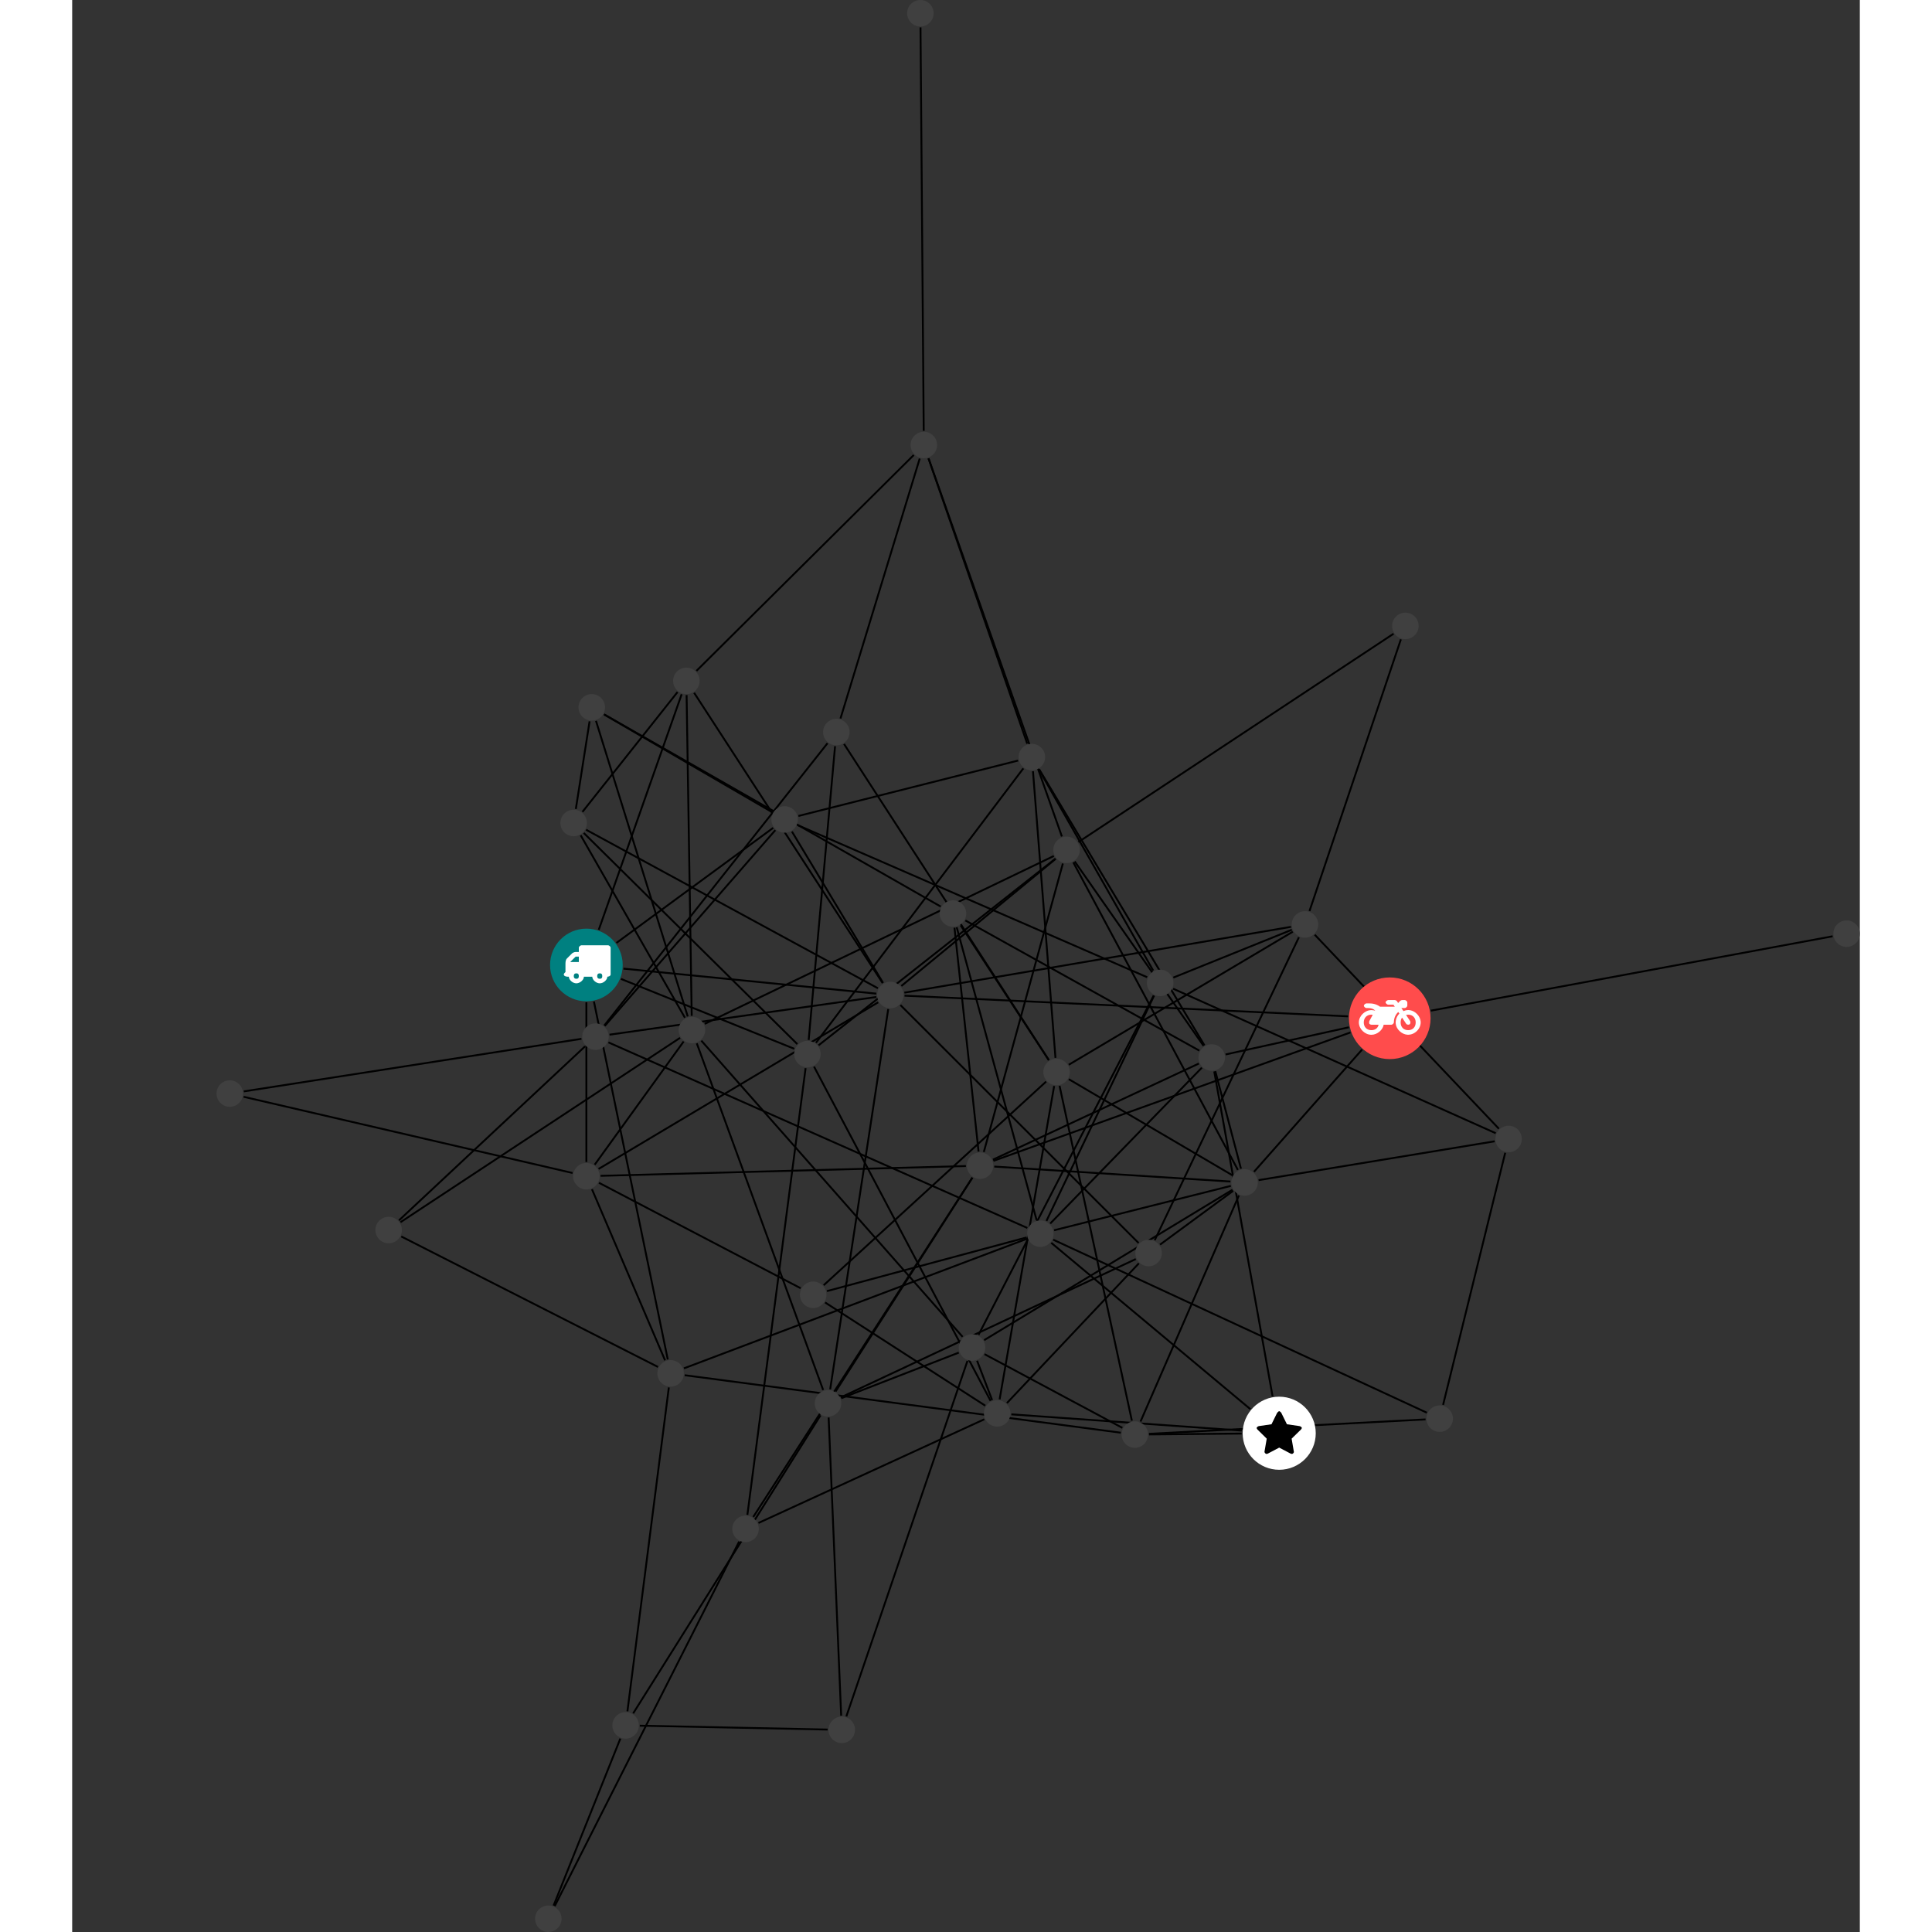 <?xml version="1.0" encoding="UTF-8"?>
<svg xmlns="http://www.w3.org/2000/svg" xmlns:xlink="http://www.w3.org/1999/xlink" width="411.026pt" height="411.026pt" viewBox="-30.711 0.000 380.315 411.026" version="1.1">
<rect x="-30.711" y="0.000" width="380.315" height="411.026" fill="#333333" stroke="none"/>
<defs>
<g>
<symbol overflow="visible" id="glyph0-0">
<path style="stroke:none;" d="M 1.422 -0.75 L 1.422 -7.922 L 3.562 -7.922 L 3.562 -0.891 L 1.422 -0.891 Z M 0.625 0 L 4.531 0 L 4.531 -8.812 L 0.438 -8.812 L 0.438 0 Z M 0.625 0 "/>
</symbol>
<symbol overflow="visible" id="glyph0-1">
<path style="stroke:none;" d="M 3.375 -0.844 C 3.375 -0.453 3.234 -0.266 2.844 -0.266 C 2.469 -0.266 2.297 -0.453 2.297 -0.844 C 2.297 -1.219 2.469 -1.422 2.844 -1.422 C 3.234 -1.422 3.375 -1.219 3.375 -0.844 Z M 1.594 -3.688 L 1.594 -3.859 C 1.594 -3.875 1.578 -3.875 1.594 -3.891 L 2.688 -4.969 C 2.703 -5 2.656 -4.984 2.688 -4.984 L 3.375 -4.984 L 3.375 -3.828 L 1.594 -3.828 Z M 8.359 -0.844 C 8.359 -0.453 8.219 -0.266 7.828 -0.266 C 7.453 -0.266 7.281 -0.453 7.281 -0.844 C 7.281 -1.219 7.453 -1.422 7.828 -1.422 C 8.219 -1.422 8.359 -1.219 8.359 -0.844 Z M 10.141 -6.891 C 10.141 -7.094 9.812 -7.391 9.609 -7.391 L 3.922 -7.391 C 3.719 -7.391 3.375 -7.094 3.375 -6.891 L 3.375 -5.969 L 2.672 -5.969 C 2.469 -5.969 2.078 -5.812 1.938 -5.672 L 0.844 -4.578 C 0.531 -4.266 0.531 -3.734 0.531 -3.328 L 0.531 -1.688 C 0.516 -1.688 0.172 -1.391 0.172 -1.203 C 0.172 -0.781 0.781 -0.703 1.062 -0.703 L 1.25 -0.703 C 1.25 -0.047 2.062 0.703 2.844 0.703 C 3.641 0.703 4.453 -0.047 4.453 -0.703 L 6.234 -0.703 C 6.234 -0.047 7.047 0.703 7.828 0.703 C 8.625 0.703 9.438 -0.047 9.438 -0.703 C 9.547 -0.703 10.141 -0.781 10.141 -1.203 Z M 10.141 -6.891 "/>
</symbol>
<symbol overflow="visible" id="glyph0-2">
<path style="stroke:none;" d="M 12.969 -2.906 C 12.844 -3.984 11.859 -5.016 10.781 -5.219 C 10.234 -5.328 9.703 -5.219 9.328 -5.031 L 8.875 -5.688 L 9.609 -5.688 C 9.812 -5.688 10.141 -5.984 10.141 -6.188 L 10.141 -6.891 C 10.141 -7.094 9.812 -7.391 9.609 -7.391 L 9.047 -7.391 C 8.969 -7.391 8.734 -7.312 8.656 -7.25 L 8.188 -6.766 L 7.891 -7.203 C 7.828 -7.281 7.594 -7.391 7.484 -7.391 L 6.078 -7.391 C 5.906 -7.391 5.547 -7.125 5.516 -6.953 C 5.484 -6.734 5.828 -6.406 6.047 -6.406 L 7.188 -6.406 L 7.484 -5.969 L 4.344 -5.969 C 4.141 -6.125 3.375 -6.672 2.141 -6.672 L 1.422 -6.672 C 1.219 -6.672 0.891 -6.375 0.891 -6.188 C 0.891 -5.984 1.219 -5.688 1.422 -5.688 L 1.781 -5.688 C 2.484 -5.688 2.906 -5.516 3.281 -5.188 L 3.25 -5.141 C 3.078 -5.188 2.797 -5.25 2.5 -5.25 C 1.109 -5.25 -0.172 -4 -0.172 -2.625 C -0.172 -1.25 1.109 0 2.5 0 C 3.75 0 4.953 -1.062 5.109 -2.141 L 6.766 -2.141 C 6.969 -2.141 7.281 -2.438 7.281 -2.625 C 7.281 -3.609 7.688 -4.391 8.219 -4.844 L 8.453 -4.5 C 7.969 -4.062 7.578 -3.203 7.672 -2.359 C 7.781 -1.172 8.969 -0.094 10.141 -0.016 C 11.703 0.094 13.156 -1.344 12.969 -2.906 Z M 2.5 -0.984 C 1.516 -0.984 0.875 -1.641 0.875 -2.625 C 0.875 -3.594 1.516 -4.281 2.5 -4.281 C 2.672 -4.281 2.844 -4.234 2.781 -4.25 L 2.047 -2.891 C 2 -2.781 2 -2.469 2.047 -2.359 C 2.125 -2.25 2.375 -2.141 2.5 -2.141 L 4.031 -2.141 C 3.891 -1.453 3.344 -0.984 2.5 -0.984 Z M 10.328 -0.984 C 9.344 -0.984 8.719 -1.641 8.719 -2.625 C 8.719 -3.109 8.859 -3.469 9.031 -3.641 L 9.906 -2.328 C 9.969 -2.219 10.203 -2.141 10.328 -2.141 C 10.391 -2.141 10.594 -2.188 10.641 -2.234 C 10.812 -2.344 10.844 -2.75 10.734 -2.922 L 9.875 -4.219 C 9.859 -4.219 10.094 -4.281 10.328 -4.281 C 11.297 -4.281 11.922 -3.594 11.922 -2.625 C 11.922 -1.641 11.297 -0.984 10.328 -0.984 Z M 10.328 -0.984 "/>
</symbol>
<symbol overflow="visible" id="glyph0-3">
<path style="stroke:none;" d="M 9.438 -5.078 C 9.438 -5.25 9.078 -5.453 8.938 -5.469 L 6.266 -5.859 L 5.078 -8.266 C 5.031 -8.375 4.75 -8.641 4.625 -8.641 C 4.5 -8.641 4.234 -8.375 4.172 -8.266 L 2.984 -5.859 L 0.312 -5.469 C 0.172 -5.453 -0.172 -5.25 -0.172 -5.078 C -0.172 -4.969 -0.062 -4.781 0.016 -4.719 L 1.969 -2.797 L 1.5 -0.062 C 1.5 -0.016 1.5 0.016 1.5 0.047 C 1.5 0.203 1.75 0.453 1.906 0.453 C 1.984 0.453 2.188 0.406 2.25 0.359 L 4.625 -0.891 L 7 0.359 C 7.062 0.406 7.266 0.453 7.344 0.453 C 7.5 0.453 7.75 0.203 7.75 0.047 C 7.75 0.016 7.75 -0.016 7.734 -0.062 L 7.266 -2.797 L 9.234 -4.719 C 9.297 -4.781 9.438 -4.969 9.438 -5.078 Z M 9.438 -5.078 "/>
</symbol>
</g>
<clipPath id="clip1">
  <path d="M 252 193 L 349.605 193 L 349.605 221 L 252 221 Z M 252 193 "/>
</clipPath>
<clipPath id="clip2">
  <path d="M 66 364 L 92 364 L 92 411.027 L 66 411.027 Z M 66 364 "/>
</clipPath>
<clipPath id="clip3">
  <path d="M 66 322 L 117 322 L 117 411.027 L 66 411.027 Z M 66 322 "/>
</clipPath>
<clipPath id="clip4">
  <path d="M 343 195 L 349.605 195 L 349.605 202 L 343 202 Z M 343 195 "/>
</clipPath>
<clipPath id="clip5">
  <path d="M 67 405 L 74 405 L 74 411.027 L 67 411.027 Z M 67 405 "/>
</clipPath>
</defs>
<g id="surface1">
<path style="fill:none;stroke-width:0.399;stroke-linecap:butt;stroke-linejoin:miter;stroke:rgb(0%,0%,0%);stroke-opacity:1;stroke-miterlimit:10;" d="M -0.001 -7.929 L -0.001 -41.921 " transform="matrix(1,0,0,-1,78.685,205.294)"/>
<path style="fill:none;stroke-width:0.399;stroke-linecap:butt;stroke-linejoin:miter;stroke:rgb(0%,0%,0%);stroke-opacity:1;stroke-miterlimit:10;" d="M 7.889 -0.78 L 61.67 -6.097 " transform="matrix(1,0,0,-1,78.685,205.294)"/>
<path style="fill:none;stroke-width:0.399;stroke-linecap:butt;stroke-linejoin:miter;stroke:rgb(0%,0%,0%);stroke-opacity:1;stroke-miterlimit:10;" d="M 6.393 4.692 L 39.745 29.173 " transform="matrix(1,0,0,-1,78.685,205.294)"/>
<path style="fill:none;stroke-width:0.399;stroke-linecap:butt;stroke-linejoin:miter;stroke:rgb(0%,0%,0%);stroke-opacity:1;stroke-miterlimit:10;" d="M 2.631 7.481 L 20.268 57.591 " transform="matrix(1,0,0,-1,78.685,205.294)"/>
<path style="fill:none;stroke-width:0.399;stroke-linecap:butt;stroke-linejoin:miter;stroke:rgb(0%,0%,0%);stroke-opacity:1;stroke-miterlimit:10;" d="M 7.354 -2.964 L 44.225 -17.831 " transform="matrix(1,0,0,-1,78.685,205.294)"/>
<path style="fill:none;stroke-width:0.399;stroke-linecap:butt;stroke-linejoin:miter;stroke:rgb(0%,0%,0%);stroke-opacity:1;stroke-miterlimit:10;" d="M 1.6 -7.765 L 17.315 -83.933 " transform="matrix(1,0,0,-1,78.685,205.294)"/>
<path style="fill:none;stroke-width:0.399;stroke-linecap:butt;stroke-linejoin:miter;stroke:rgb(0%,0%,0%);stroke-opacity:1;stroke-miterlimit:10;" d="M 2.592 -43.394 L 62.081 -7.94 " transform="matrix(1,0,0,-1,78.685,205.294)"/>
<path style="fill:none;stroke-width:0.399;stroke-linecap:butt;stroke-linejoin:miter;stroke:rgb(0%,0%,0%);stroke-opacity:1;stroke-miterlimit:10;" d="M 2.674 -46.339 L 45.581 -68.769 " transform="matrix(1,0,0,-1,78.685,205.294)"/>
<path style="fill:none;stroke-width:0.399;stroke-linecap:butt;stroke-linejoin:miter;stroke:rgb(0%,0%,0%);stroke-opacity:1;stroke-miterlimit:10;" d="M 3.018 -44.858 L 80.741 -42.78 " transform="matrix(1,0,0,-1,78.685,205.294)"/>
<path style="fill:none;stroke-width:0.399;stroke-linecap:butt;stroke-linejoin:miter;stroke:rgb(0%,0%,0%);stroke-opacity:1;stroke-miterlimit:10;" d="M -2.939 -44.257 L -72.927 -28.042 " transform="matrix(1,0,0,-1,78.685,205.294)"/>
<path style="fill:none;stroke-width:0.399;stroke-linecap:butt;stroke-linejoin:miter;stroke:rgb(0%,0%,0%);stroke-opacity:1;stroke-miterlimit:10;" d="M 1.768 -42.491 L 20.69 -16.284 " transform="matrix(1,0,0,-1,78.685,205.294)"/>
<path style="fill:none;stroke-width:0.399;stroke-linecap:butt;stroke-linejoin:miter;stroke:rgb(0%,0%,0%);stroke-opacity:1;stroke-miterlimit:10;" d="M 1.186 -47.714 L 16.737 -84.112 " transform="matrix(1,0,0,-1,78.685,205.294)"/>
<g clip-path="url(#clip1)" clip-rule="nonzero">
<path style="fill:none;stroke-width:0.399;stroke-linecap:butt;stroke-linejoin:miter;stroke:rgb(0%,0%,0%);stroke-opacity:1;stroke-miterlimit:10;" d="M 265.135 6.106 L 179.651 -9.722 " transform="matrix(1,0,0,-1,78.685,205.294)"/>
</g>
<path style="fill:none;stroke-width:0.399;stroke-linecap:butt;stroke-linejoin:miter;stroke:rgb(0%,0%,0%);stroke-opacity:1;stroke-miterlimit:10;" d="M 165.026 -17.995 L 142.026 -44.007 " transform="matrix(1,0,0,-1,78.685,205.294)"/>
<path style="fill:none;stroke-width:0.399;stroke-linecap:butt;stroke-linejoin:miter;stroke:rgb(0%,0%,0%);stroke-opacity:1;stroke-miterlimit:10;" d="M 162.038 -10.929 L 67.686 -6.534 " transform="matrix(1,0,0,-1,78.685,205.294)"/>
<path style="fill:none;stroke-width:0.399;stroke-linecap:butt;stroke-linejoin:miter;stroke:rgb(0%,0%,0%);stroke-opacity:1;stroke-miterlimit:10;" d="M 162.549 -14.351 L 86.596 -41.679 " transform="matrix(1,0,0,-1,78.685,205.294)"/>
<path style="fill:none;stroke-width:0.399;stroke-linecap:butt;stroke-linejoin:miter;stroke:rgb(0%,0%,0%);stroke-opacity:1;stroke-miterlimit:10;" d="M 162.233 -13.253 L 135.987 -19.038 " transform="matrix(1,0,0,-1,78.685,205.294)"/>
<path style="fill:none;stroke-width:0.399;stroke-linecap:butt;stroke-linejoin:miter;stroke:rgb(0%,0%,0%);stroke-opacity:1;stroke-miterlimit:10;" d="M 178.799 -95.253 L 99.315 -58.444 " transform="matrix(1,0,0,-1,78.685,205.294)"/>
<path style="fill:none;stroke-width:0.399;stroke-linecap:butt;stroke-linejoin:miter;stroke:rgb(0%,0%,0%);stroke-opacity:1;stroke-miterlimit:10;" d="M 182.26 -93.589 L 195.479 -39.952 " transform="matrix(1,0,0,-1,78.685,205.294)"/>
<path style="fill:none;stroke-width:0.399;stroke-linecap:butt;stroke-linejoin:miter;stroke:rgb(0%,0%,0%);stroke-opacity:1;stroke-miterlimit:10;" d="M 178.526 -96.679 L 119.698 -99.745 " transform="matrix(1,0,0,-1,78.685,205.294)"/>
<path style="fill:none;stroke-width:0.399;stroke-linecap:butt;stroke-linejoin:miter;stroke:rgb(0%,0%,0%);stroke-opacity:1;stroke-miterlimit:10;" d="M 124.87 -2.683 L 150.081 7.493 " transform="matrix(1,0,0,-1,78.685,205.294)"/>
<path style="fill:none;stroke-width:0.399;stroke-linecap:butt;stroke-linejoin:miter;stroke:rgb(0%,0%,0%);stroke-opacity:1;stroke-miterlimit:10;" d="M 119.307 -2.608 L 44.944 29.755 " transform="matrix(1,0,0,-1,78.685,205.294)"/>
<path style="fill:none;stroke-width:0.399;stroke-linecap:butt;stroke-linejoin:miter;stroke:rgb(0%,0%,0%);stroke-opacity:1;stroke-miterlimit:10;" d="M 120.69 -6.495 L 83.424 -78.694 " transform="matrix(1,0,0,-1,78.685,205.294)"/>
<path style="fill:none;stroke-width:0.399;stroke-linecap:butt;stroke-linejoin:miter;stroke:rgb(0%,0%,0%);stroke-opacity:1;stroke-miterlimit:10;" d="M 120.772 -6.534 L 97.877 -54.452 " transform="matrix(1,0,0,-1,78.685,205.294)"/>
<path style="fill:none;stroke-width:0.399;stroke-linecap:butt;stroke-linejoin:miter;stroke:rgb(0%,0%,0%);stroke-opacity:1;stroke-miterlimit:10;" d="M 124.827 -5.046 L 193.448 -35.788 " transform="matrix(1,0,0,-1,78.685,205.294)"/>
<path style="fill:none;stroke-width:0.399;stroke-linecap:butt;stroke-linejoin:miter;stroke:rgb(0%,0%,0%);stroke-opacity:1;stroke-miterlimit:10;" d="M 120.581 -1.186 L 96.264 41.603 " transform="matrix(1,0,0,-1,78.685,205.294)"/>
<path style="fill:none;stroke-width:0.399;stroke-linecap:butt;stroke-linejoin:miter;stroke:rgb(0%,0%,0%);stroke-opacity:1;stroke-miterlimit:10;" d="M 122.042 -59.495 L 137.596 -48.054 " transform="matrix(1,0,0,-1,78.685,205.294)"/>
<path style="fill:none;stroke-width:0.399;stroke-linecap:butt;stroke-linejoin:miter;stroke:rgb(0%,0%,0%);stroke-opacity:1;stroke-miterlimit:10;" d="M 117.479 -59.151 L 66.807 -8.526 " transform="matrix(1,0,0,-1,78.685,205.294)"/>
<path style="fill:none;stroke-width:0.399;stroke-linecap:butt;stroke-linejoin:miter;stroke:rgb(0%,0%,0%);stroke-opacity:1;stroke-miterlimit:10;" d="M 120.909 -58.558 L 151.585 5.896 " transform="matrix(1,0,0,-1,78.685,205.294)"/>
<path style="fill:none;stroke-width:0.399;stroke-linecap:butt;stroke-linejoin:miter;stroke:rgb(0%,0%,0%);stroke-opacity:1;stroke-miterlimit:10;" d="M 117.542 -63.476 L 89.467 -93.202 " transform="matrix(1,0,0,-1,78.685,205.294)"/>
<path style="fill:none;stroke-width:0.399;stroke-linecap:butt;stroke-linejoin:miter;stroke:rgb(0%,0%,0%);stroke-opacity:1;stroke-miterlimit:10;" d="M 116.881 -62.565 L 54.143 -91.983 " transform="matrix(1,0,0,-1,78.685,205.294)"/>
<path style="fill:none;stroke-width:0.399;stroke-linecap:butt;stroke-linejoin:miter;stroke:rgb(0%,0%,0%);stroke-opacity:1;stroke-miterlimit:10;" d="M 139.44 -99.061 L 90.409 -95.604 " transform="matrix(1,0,0,-1,78.685,205.294)"/>
<path style="fill:none;stroke-width:0.399;stroke-linecap:butt;stroke-linejoin:miter;stroke:rgb(0%,0%,0%);stroke-opacity:1;stroke-miterlimit:10;" d="M 141.276 -94.511 L 98.893 -59.108 " transform="matrix(1,0,0,-1,78.685,205.294)"/>
<path style="fill:none;stroke-width:0.399;stroke-linecap:butt;stroke-linejoin:miter;stroke:rgb(0%,0%,0%);stroke-opacity:1;stroke-miterlimit:10;" d="M 139.42 -99.694 L 119.702 -99.878 " transform="matrix(1,0,0,-1,78.685,205.294)"/>
<path style="fill:none;stroke-width:0.399;stroke-linecap:butt;stroke-linejoin:miter;stroke:rgb(0%,0%,0%);stroke-opacity:1;stroke-miterlimit:10;" d="M 145.987 -91.772 L 133.573 -22.659 " transform="matrix(1,0,0,-1,78.685,205.294)"/>
<path style="fill:none;stroke-width:0.399;stroke-linecap:butt;stroke-linejoin:miter;stroke:rgb(0%,0%,0%);stroke-opacity:1;stroke-miterlimit:10;" d="M 137.018 -46.073 L 86.768 -42.89 " transform="matrix(1,0,0,-1,78.685,205.294)"/>
<path style="fill:none;stroke-width:0.399;stroke-linecap:butt;stroke-linejoin:miter;stroke:rgb(0%,0%,0%);stroke-opacity:1;stroke-miterlimit:10;" d="M 138.604 -43.604 L 103.588 21.833 " transform="matrix(1,0,0,-1,78.685,205.294)"/>
<path style="fill:none;stroke-width:0.399;stroke-linecap:butt;stroke-linejoin:miter;stroke:rgb(0%,0%,0%);stroke-opacity:1;stroke-miterlimit:10;" d="M 137.448 -47.827 L 84.624 -79.815 " transform="matrix(1,0,0,-1,78.685,205.294)"/>
<path style="fill:none;stroke-width:0.399;stroke-linecap:butt;stroke-linejoin:miter;stroke:rgb(0%,0%,0%);stroke-opacity:1;stroke-miterlimit:10;" d="M 137.1 -46.999 L 99.502 -56.44 " transform="matrix(1,0,0,-1,78.685,205.294)"/>
<path style="fill:none;stroke-width:0.399;stroke-linecap:butt;stroke-linejoin:miter;stroke:rgb(0%,0%,0%);stroke-opacity:1;stroke-miterlimit:10;" d="M 143.006 -45.776 L 193.225 -37.511 " transform="matrix(1,0,0,-1,78.685,205.294)"/>
<path style="fill:none;stroke-width:0.399;stroke-linecap:butt;stroke-linejoin:miter;stroke:rgb(0%,0%,0%);stroke-opacity:1;stroke-miterlimit:10;" d="M 138.823 -49.034 L 117.889 -97.136 " transform="matrix(1,0,0,-1,78.685,205.294)"/>
<path style="fill:none;stroke-width:0.399;stroke-linecap:butt;stroke-linejoin:miter;stroke:rgb(0%,0%,0%);stroke-opacity:1;stroke-miterlimit:10;" d="M 137.428 -44.737 L 102.631 -24.3 " transform="matrix(1,0,0,-1,78.685,205.294)"/>
<path style="fill:none;stroke-width:0.399;stroke-linecap:butt;stroke-linejoin:miter;stroke:rgb(0%,0%,0%);stroke-opacity:1;stroke-miterlimit:10;" d="M 139.26 -43.347 L 133.807 -22.608 " transform="matrix(1,0,0,-1,78.685,205.294)"/>
<path style="fill:none;stroke-width:0.399;stroke-linecap:butt;stroke-linejoin:miter;stroke:rgb(0%,0%,0%);stroke-opacity:1;stroke-miterlimit:10;" d="M 67.647 -5.89 L 149.905 8.114 " transform="matrix(1,0,0,-1,78.685,205.294)"/>
<path style="fill:none;stroke-width:0.399;stroke-linecap:butt;stroke-linejoin:miter;stroke:rgb(0%,0%,0%);stroke-opacity:1;stroke-miterlimit:10;" d="M 63.116 -3.808 L 43.733 28.376 " transform="matrix(1,0,0,-1,78.685,205.294)"/>
<path style="fill:none;stroke-width:0.399;stroke-linecap:butt;stroke-linejoin:miter;stroke:rgb(0%,0%,0%);stroke-opacity:1;stroke-miterlimit:10;" d="M 61.682 -6.815 L 4.92 -14.827 " transform="matrix(1,0,0,-1,78.685,205.294)"/>
<path style="fill:none;stroke-width:0.399;stroke-linecap:butt;stroke-linejoin:miter;stroke:rgb(0%,0%,0%);stroke-opacity:1;stroke-miterlimit:10;" d="M 62.022 -4.956 L -0.06 28.767 " transform="matrix(1,0,0,-1,78.685,205.294)"/>
<path style="fill:none;stroke-width:0.399;stroke-linecap:butt;stroke-linejoin:miter;stroke:rgb(0%,0%,0%);stroke-opacity:1;stroke-miterlimit:10;" d="M 67.002 -4.476 L 99.835 22.575 " transform="matrix(1,0,0,-1,78.685,205.294)"/>
<path style="fill:none;stroke-width:0.399;stroke-linecap:butt;stroke-linejoin:miter;stroke:rgb(0%,0%,0%);stroke-opacity:1;stroke-miterlimit:10;" d="M 64.217 -9.378 L 51.866 -90.28 " transform="matrix(1,0,0,-1,78.685,205.294)"/>
<path style="fill:none;stroke-width:0.399;stroke-linecap:butt;stroke-linejoin:miter;stroke:rgb(0%,0%,0%);stroke-opacity:1;stroke-miterlimit:10;" d="M 63.03 -3.862 L 22.917 57.907 " transform="matrix(1,0,0,-1,78.685,205.294)"/>
<path style="fill:none;stroke-width:0.399;stroke-linecap:butt;stroke-linejoin:miter;stroke:rgb(0%,0%,0%);stroke-opacity:1;stroke-miterlimit:10;" d="M 50.792 -71.804 L 84.862 -93.761 " transform="matrix(1,0,0,-1,78.685,205.294)"/>
<path style="fill:none;stroke-width:0.399;stroke-linecap:butt;stroke-linejoin:miter;stroke:rgb(0%,0%,0%);stroke-opacity:1;stroke-miterlimit:10;" d="M 51.17 -69.386 L 93.663 -57.96 " transform="matrix(1,0,0,-1,78.685,205.294)"/>
<path style="fill:none;stroke-width:0.399;stroke-linecap:butt;stroke-linejoin:miter;stroke:rgb(0%,0%,0%);stroke-opacity:1;stroke-miterlimit:10;" d="M 50.483 -68.132 L 97.803 -24.811 " transform="matrix(1,0,0,-1,78.685,205.294)"/>
<path style="fill:none;stroke-width:0.399;stroke-linecap:butt;stroke-linejoin:miter;stroke:rgb(0%,0%,0%);stroke-opacity:1;stroke-miterlimit:10;" d="M 70.913 107.735 L 54.057 52.431 " transform="matrix(1,0,0,-1,78.685,205.294)"/>
<path style="fill:none;stroke-width:0.399;stroke-linecap:butt;stroke-linejoin:miter;stroke:rgb(0%,0%,0%);stroke-opacity:1;stroke-miterlimit:10;" d="M 72.795 107.774 L 101.159 27.341 " transform="matrix(1,0,0,-1,78.685,205.294)"/>
<path style="fill:none;stroke-width:0.399;stroke-linecap:butt;stroke-linejoin:miter;stroke:rgb(0%,0%,0%);stroke-opacity:1;stroke-miterlimit:10;" d="M 71.768 113.638 L 71.081 199.462 " transform="matrix(1,0,0,-1,78.685,205.294)"/>
<path style="fill:none;stroke-width:0.399;stroke-linecap:butt;stroke-linejoin:miter;stroke:rgb(0%,0%,0%);stroke-opacity:1;stroke-miterlimit:10;" d="M 69.651 108.493 L 23.413 62.567 " transform="matrix(1,0,0,-1,78.685,205.294)"/>
<path style="fill:none;stroke-width:0.399;stroke-linecap:butt;stroke-linejoin:miter;stroke:rgb(0%,0%,0%);stroke-opacity:1;stroke-miterlimit:10;" d="M 72.78 107.771 L 93.788 47.079 " transform="matrix(1,0,0,-1,78.685,205.294)"/>
<path style="fill:none;stroke-width:0.399;stroke-linecap:butt;stroke-linejoin:miter;stroke:rgb(0%,0%,0%);stroke-opacity:1;stroke-miterlimit:10;" d="M 84.553 -39.788 L 101.366 21.583 " transform="matrix(1,0,0,-1,78.685,205.294)"/>
<path style="fill:none;stroke-width:0.399;stroke-linecap:butt;stroke-linejoin:miter;stroke:rgb(0%,0%,0%);stroke-opacity:1;stroke-miterlimit:10;" d="M 82.131 -45.241 L 53.034 -90.722 " transform="matrix(1,0,0,-1,78.685,205.294)"/>
<path style="fill:none;stroke-width:0.399;stroke-linecap:butt;stroke-linejoin:miter;stroke:rgb(0%,0%,0%);stroke-opacity:1;stroke-miterlimit:10;" d="M 83.432 -39.698 L 78.311 7.935 " transform="matrix(1,0,0,-1,78.685,205.294)"/>
<path style="fill:none;stroke-width:0.399;stroke-linecap:butt;stroke-linejoin:miter;stroke:rgb(0%,0%,0%);stroke-opacity:1;stroke-miterlimit:10;" d="M 82.12 -45.233 L 35.499 -117.436 " transform="matrix(1,0,0,-1,78.685,205.294)"/>
<path style="fill:none;stroke-width:0.399;stroke-linecap:butt;stroke-linejoin:miter;stroke:rgb(0%,0%,0%);stroke-opacity:1;stroke-miterlimit:10;" d="M 86.491 -41.421 L 130.307 -20.964 " transform="matrix(1,0,0,-1,78.685,205.294)"/>
<path style="fill:none;stroke-width:0.399;stroke-linecap:butt;stroke-linejoin:miter;stroke:rgb(0%,0%,0%);stroke-opacity:1;stroke-miterlimit:10;" d="M 153.842 11.482 L 173.28 69.274 " transform="matrix(1,0,0,-1,78.685,205.294)"/>
<path style="fill:none;stroke-width:0.399;stroke-linecap:butt;stroke-linejoin:miter;stroke:rgb(0%,0%,0%);stroke-opacity:1;stroke-miterlimit:10;" d="M 154.956 6.435 L 194.124 -34.835 " transform="matrix(1,0,0,-1,78.685,205.294)"/>
<path style="fill:none;stroke-width:0.399;stroke-linecap:butt;stroke-linejoin:miter;stroke:rgb(0%,0%,0%);stroke-opacity:1;stroke-miterlimit:10;" d="M 150.288 7.079 L 102.624 -21.229 " transform="matrix(1,0,0,-1,78.685,205.294)"/>
<path style="fill:none;stroke-width:0.399;stroke-linecap:butt;stroke-linejoin:miter;stroke:rgb(0%,0%,0%);stroke-opacity:1;stroke-miterlimit:10;" d="M 40.198 28.685 L 3.913 -12.972 " transform="matrix(1,0,0,-1,78.685,205.294)"/>
<path style="fill:none;stroke-width:0.399;stroke-linecap:butt;stroke-linejoin:miter;stroke:rgb(0%,0%,0%);stroke-opacity:1;stroke-miterlimit:10;" d="M 39.569 32.478 L 3.756 53.294 " transform="matrix(1,0,0,-1,78.685,205.294)"/>
<path style="fill:none;stroke-width:0.399;stroke-linecap:butt;stroke-linejoin:miter;stroke:rgb(0%,0%,0%);stroke-opacity:1;stroke-miterlimit:10;" d="M 45.104 31.7 L 91.846 43.489 " transform="matrix(1,0,0,-1,78.685,205.294)"/>
<path style="fill:none;stroke-width:0.399;stroke-linecap:butt;stroke-linejoin:miter;stroke:rgb(0%,0%,0%);stroke-opacity:1;stroke-miterlimit:10;" d="M 3.803 -12.882 L 51.303 47.181 " transform="matrix(1,0,0,-1,78.685,205.294)"/>
<path style="fill:none;stroke-width:0.399;stroke-linecap:butt;stroke-linejoin:miter;stroke:rgb(0%,0%,0%);stroke-opacity:1;stroke-miterlimit:10;" d="M -0.275 -17.308 L -39.869 -54.335 " transform="matrix(1,0,0,-1,78.685,205.294)"/>
<path style="fill:none;stroke-width:0.399;stroke-linecap:butt;stroke-linejoin:miter;stroke:rgb(0%,0%,0%);stroke-opacity:1;stroke-miterlimit:10;" d="M -1.052 -15.71 L -72.884 -26.897 " transform="matrix(1,0,0,-1,78.685,205.294)"/>
<path style="fill:none;stroke-width:0.399;stroke-linecap:butt;stroke-linejoin:miter;stroke:rgb(0%,0%,0%);stroke-opacity:1;stroke-miterlimit:10;" d="M 4.69 -16.472 L 93.815 -55.952 " transform="matrix(1,0,0,-1,78.685,205.294)"/>
<path style="fill:none;stroke-width:0.399;stroke-linecap:butt;stroke-linejoin:miter;stroke:rgb(0%,0%,0%);stroke-opacity:1;stroke-miterlimit:10;" d="M 86.319 -92.573 L 83.12 -84.198 " transform="matrix(1,0,0,-1,78.685,205.294)"/>
<path style="fill:none;stroke-width:0.399;stroke-linecap:butt;stroke-linejoin:miter;stroke:rgb(0%,0%,0%);stroke-opacity:1;stroke-miterlimit:10;" d="M 87.913 -92.421 L 99.514 -25.745 " transform="matrix(1,0,0,-1,78.685,205.294)"/>
<path style="fill:none;stroke-width:0.399;stroke-linecap:butt;stroke-linejoin:miter;stroke:rgb(0%,0%,0%);stroke-opacity:1;stroke-miterlimit:10;" d="M 84.655 -96.651 L 36.604 -118.714 " transform="matrix(1,0,0,-1,78.685,205.294)"/>
<path style="fill:none;stroke-width:0.399;stroke-linecap:butt;stroke-linejoin:miter;stroke:rgb(0%,0%,0%);stroke-opacity:1;stroke-miterlimit:10;" d="M 85.987 -92.726 L 48.432 -21.628 " transform="matrix(1,0,0,-1,78.685,205.294)"/>
<path style="fill:none;stroke-width:0.399;stroke-linecap:butt;stroke-linejoin:miter;stroke:rgb(0%,0%,0%);stroke-opacity:1;stroke-miterlimit:10;" d="M 9.952 -159.222 L 49.803 -95.819 " transform="matrix(1,0,0,-1,78.685,205.294)"/>
<path style="fill:none;stroke-width:0.399;stroke-linecap:butt;stroke-linejoin:miter;stroke:rgb(0%,0%,0%);stroke-opacity:1;stroke-miterlimit:10;" d="M 11.362 -161.839 L 51.319 -162.663 " transform="matrix(1,0,0,-1,78.685,205.294)"/>
<g clip-path="url(#clip2)" clip-rule="nonzero">
<path style="fill:none;stroke-width:0.399;stroke-linecap:butt;stroke-linejoin:miter;stroke:rgb(0%,0%,0%);stroke-opacity:1;stroke-miterlimit:10;" d="M 7.225 -164.581 L -6.978 -200.112 " transform="matrix(1,0,0,-1,78.685,205.294)"/>
</g>
<path style="fill:none;stroke-width:0.399;stroke-linecap:butt;stroke-linejoin:miter;stroke:rgb(0%,0%,0%);stroke-opacity:1;stroke-miterlimit:10;" d="M 8.729 -158.784 L 17.542 -89.882 " transform="matrix(1,0,0,-1,78.685,205.294)"/>
<path style="fill:none;stroke-width:0.399;stroke-linecap:butt;stroke-linejoin:miter;stroke:rgb(0%,0%,0%);stroke-opacity:1;stroke-miterlimit:10;" d="M 54.815 47.013 L 98.389 -20.241 " transform="matrix(1,0,0,-1,78.685,205.294)"/>
<path style="fill:none;stroke-width:0.399;stroke-linecap:butt;stroke-linejoin:miter;stroke:rgb(0%,0%,0%);stroke-opacity:1;stroke-miterlimit:10;" d="M 52.905 46.54 L 47.292 -15.956 " transform="matrix(1,0,0,-1,78.685,205.294)"/>
<path style="fill:none;stroke-width:0.399;stroke-linecap:butt;stroke-linejoin:miter;stroke:rgb(0%,0%,0%);stroke-opacity:1;stroke-miterlimit:10;" d="M -2.244 33.189 L 0.678 51.829 " transform="matrix(1,0,0,-1,78.685,205.294)"/>
<path style="fill:none;stroke-width:0.399;stroke-linecap:butt;stroke-linejoin:miter;stroke:rgb(0%,0%,0%);stroke-opacity:1;stroke-miterlimit:10;" d="M -1.212 27.587 L 20.96 -11.218 " transform="matrix(1,0,0,-1,78.685,205.294)"/>
<path style="fill:none;stroke-width:0.399;stroke-linecap:butt;stroke-linejoin:miter;stroke:rgb(0%,0%,0%);stroke-opacity:1;stroke-miterlimit:10;" d="M -0.837 32.571 L 19.397 58.075 " transform="matrix(1,0,0,-1,78.685,205.294)"/>
<path style="fill:none;stroke-width:0.399;stroke-linecap:butt;stroke-linejoin:miter;stroke:rgb(0%,0%,0%);stroke-opacity:1;stroke-miterlimit:10;" d="M -0.564 28.083 L 44.877 -16.839 " transform="matrix(1,0,0,-1,78.685,205.294)"/>
<path style="fill:none;stroke-width:0.399;stroke-linecap:butt;stroke-linejoin:miter;stroke:rgb(0%,0%,0%);stroke-opacity:1;stroke-miterlimit:10;" d="M -39.556 -54.733 L 19.936 -15.499 " transform="matrix(1,0,0,-1,78.685,205.294)"/>
<path style="fill:none;stroke-width:0.399;stroke-linecap:butt;stroke-linejoin:miter;stroke:rgb(0%,0%,0%);stroke-opacity:1;stroke-miterlimit:10;" d="M -39.384 -57.761 L 15.233 -85.519 " transform="matrix(1,0,0,-1,78.685,205.294)"/>
<path style="fill:none;stroke-width:0.399;stroke-linecap:butt;stroke-linejoin:miter;stroke:rgb(0%,0%,0%);stroke-opacity:1;stroke-miterlimit:10;" d="M 99.444 23.185 L 25.174 -12.53 " transform="matrix(1,0,0,-1,78.685,205.294)"/>
<path style="fill:none;stroke-width:0.399;stroke-linecap:butt;stroke-linejoin:miter;stroke:rgb(0%,0%,0%);stroke-opacity:1;stroke-miterlimit:10;" d="M 104.682 26.157 L 171.721 70.47 " transform="matrix(1,0,0,-1,78.685,205.294)"/>
<path style="fill:none;stroke-width:0.399;stroke-linecap:butt;stroke-linejoin:miter;stroke:rgb(0%,0%,0%);stroke-opacity:1;stroke-miterlimit:10;" d="M 99.792 22.626 L 49.393 -17.093 " transform="matrix(1,0,0,-1,78.685,205.294)"/>
<path style="fill:none;stroke-width:0.399;stroke-linecap:butt;stroke-linejoin:miter;stroke:rgb(0%,0%,0%);stroke-opacity:1;stroke-miterlimit:10;" d="M 103.893 22.021 L 131.311 -17.214 " transform="matrix(1,0,0,-1,78.685,205.294)"/>
<path style="fill:none;stroke-width:0.399;stroke-linecap:butt;stroke-linejoin:miter;stroke:rgb(0%,0%,0%);stroke-opacity:1;stroke-miterlimit:10;" d="M 79.229 -82.468 L 54.221 -92.175 " transform="matrix(1,0,0,-1,78.685,205.294)"/>
<path style="fill:none;stroke-width:0.399;stroke-linecap:butt;stroke-linejoin:miter;stroke:rgb(0%,0%,0%);stroke-opacity:1;stroke-miterlimit:10;" d="M 81.069 -84.233 L 55.307 -159.866 " transform="matrix(1,0,0,-1,78.685,205.294)"/>
<path style="fill:none;stroke-width:0.399;stroke-linecap:butt;stroke-linejoin:miter;stroke:rgb(0%,0%,0%);stroke-opacity:1;stroke-miterlimit:10;" d="M 80.045 -79.116 L 24.452 -16.101 " transform="matrix(1,0,0,-1,78.685,205.294)"/>
<path style="fill:none;stroke-width:0.399;stroke-linecap:butt;stroke-linejoin:miter;stroke:rgb(0%,0%,0%);stroke-opacity:1;stroke-miterlimit:10;" d="M 84.702 -82.8 L 114.026 -98.479 " transform="matrix(1,0,0,-1,78.685,205.294)"/>
<path style="fill:none;stroke-width:0.399;stroke-linecap:butt;stroke-linejoin:miter;stroke:rgb(0%,0%,0%);stroke-opacity:1;stroke-miterlimit:10;" d="M 51.538 -96.28 L 54.206 -159.71 " transform="matrix(1,0,0,-1,78.685,205.294)"/>
<path style="fill:none;stroke-width:0.399;stroke-linecap:butt;stroke-linejoin:miter;stroke:rgb(0%,0%,0%);stroke-opacity:1;stroke-miterlimit:10;" d="M 50.374 -90.429 L 23.491 -16.675 " transform="matrix(1,0,0,-1,78.685,205.294)"/>
<path style="fill:none;stroke-width:0.399;stroke-linecap:butt;stroke-linejoin:miter;stroke:rgb(0%,0%,0%);stroke-opacity:1;stroke-miterlimit:10;" d="M 78.784 8.024 L 95.78 -54.265 " transform="matrix(1,0,0,-1,78.685,205.294)"/>
<path style="fill:none;stroke-width:0.399;stroke-linecap:butt;stroke-linejoin:miter;stroke:rgb(0%,0%,0%);stroke-opacity:1;stroke-miterlimit:10;" d="M 75.37 12.431 L 3.768 53.317 " transform="matrix(1,0,0,-1,78.685,205.294)"/>
<path style="fill:none;stroke-width:0.399;stroke-linecap:butt;stroke-linejoin:miter;stroke:rgb(0%,0%,0%);stroke-opacity:1;stroke-miterlimit:10;" d="M 79.639 8.411 L 98.377 -20.245 " transform="matrix(1,0,0,-1,78.685,205.294)"/>
<path style="fill:none;stroke-width:0.399;stroke-linecap:butt;stroke-linejoin:miter;stroke:rgb(0%,0%,0%);stroke-opacity:1;stroke-miterlimit:10;" d="M 80.627 9.47 L 130.401 -18.222 " transform="matrix(1,0,0,-1,78.685,205.294)"/>
<path style="fill:none;stroke-width:0.399;stroke-linecap:butt;stroke-linejoin:miter;stroke:rgb(0%,0%,0%);stroke-opacity:1;stroke-miterlimit:10;" d="M 98.678 -55.011 L 130.936 -21.851 " transform="matrix(1,0,0,-1,78.685,205.294)"/>
<path style="fill:none;stroke-width:0.399;stroke-linecap:butt;stroke-linejoin:miter;stroke:rgb(0%,0%,0%);stroke-opacity:1;stroke-miterlimit:10;" d="M 93.752 -58.241 L 20.749 -85.819 " transform="matrix(1,0,0,-1,78.685,205.294)"/>
<path style="fill:none;stroke-width:0.399;stroke-linecap:butt;stroke-linejoin:miter;stroke:rgb(0%,0%,0%);stroke-opacity:1;stroke-miterlimit:10;" d="M 2.042 51.931 L 21.561 -10.956 " transform="matrix(1,0,0,-1,78.685,205.294)"/>
<path style="fill:none;stroke-width:0.399;stroke-linecap:butt;stroke-linejoin:miter;stroke:rgb(0%,0%,0%);stroke-opacity:1;stroke-miterlimit:10;" d="M 22.409 -10.823 L 21.319 57.423 " transform="matrix(1,0,0,-1,78.685,205.294)"/>
<g clip-path="url(#clip3)" clip-rule="nonzero">
<path style="fill:none;stroke-width:0.399;stroke-linecap:butt;stroke-linejoin:miter;stroke:rgb(0%,0%,0%);stroke-opacity:1;stroke-miterlimit:10;" d="M -6.736 -200.222 L 32.499 -122.667 " transform="matrix(1,0,0,-1,78.685,205.294)"/>
</g>
<path style="fill:none;stroke-width:0.399;stroke-linecap:butt;stroke-linejoin:miter;stroke:rgb(0%,0%,0%);stroke-opacity:1;stroke-miterlimit:10;" d="M 95.01 41.22 L 99.795 -19.765 " transform="matrix(1,0,0,-1,78.685,205.294)"/>
<path style="fill:none;stroke-width:0.399;stroke-linecap:butt;stroke-linejoin:miter;stroke:rgb(0%,0%,0%);stroke-opacity:1;stroke-miterlimit:10;" d="M 92.956 41.821 L 48.842 -16.554 " transform="matrix(1,0,0,-1,78.685,205.294)"/>
<path style="fill:none;stroke-width:0.399;stroke-linecap:butt;stroke-linejoin:miter;stroke:rgb(0%,0%,0%);stroke-opacity:1;stroke-miterlimit:10;" d="M 96.323 41.638 L 131.491 -17.101 " transform="matrix(1,0,0,-1,78.685,205.294)"/>
<path style="fill:none;stroke-width:0.399;stroke-linecap:butt;stroke-linejoin:miter;stroke:rgb(0%,0%,0%);stroke-opacity:1;stroke-miterlimit:10;" d="M 116.049 -96.952 L 100.667 -25.722 " transform="matrix(1,0,0,-1,78.685,205.294)"/>
<path style="fill:none;stroke-width:0.399;stroke-linecap:butt;stroke-linejoin:miter;stroke:rgb(0%,0%,0%);stroke-opacity:1;stroke-miterlimit:10;" d="M 113.694 -99.511 L 20.917 -87.28 " transform="matrix(1,0,0,-1,78.685,205.294)"/>
<path style="fill:none;stroke-width:0.399;stroke-linecap:butt;stroke-linejoin:miter;stroke:rgb(0%,0%,0%);stroke-opacity:1;stroke-miterlimit:10;" d="M 34.252 -116.979 L 46.635 -21.952 " transform="matrix(1,0,0,-1,78.685,205.294)"/>
<path style=" stroke:none;fill-rule:nonzero;fill:rgb(0%,50%,50%);fill-opacity:1;" d="M 86.414 205.293 C 86.414 201.027 82.953 197.566 78.684 197.566 C 74.418 197.566 70.957 201.027 70.957 205.293 C 70.957 209.562 74.418 213.023 78.684 213.023 C 82.953 213.023 86.414 209.562 86.414 205.293 Z M 86.414 205.293 "/>
<g style="fill:rgb(100%,100%,100%);fill-opacity:1;">
  <use xlink:href="#glyph0-1" x="73.703" y="208.497"/>
</g>
<path style=" stroke:none;fill-rule:nonzero;fill:rgb(25%,25%,25%);fill-opacity:1;" d="M 81.504 250.23 C 81.504 248.676 80.242 247.414 78.684 247.414 C 77.129 247.414 75.867 248.676 75.867 250.23 C 75.867 251.789 77.129 253.051 78.684 253.051 C 80.242 253.051 81.504 251.789 81.504 250.23 Z M 81.504 250.23 "/>
<g clip-path="url(#clip4)" clip-rule="nonzero">
<path style=" stroke:none;fill-rule:nonzero;fill:rgb(25%,25%,25%);fill-opacity:1;" d="M 349.605 198.637 C 349.605 197.082 348.344 195.82 346.785 195.82 C 345.23 195.82 343.969 197.082 343.969 198.637 C 343.969 200.195 345.23 201.453 346.785 201.453 C 348.344 201.453 349.605 200.195 349.605 198.637 Z M 349.605 198.637 "/>
</g>
<path style=" stroke:none;fill-rule:nonzero;fill:rgb(100%,29.999%,29.999%);fill-opacity:1;" d="M 258.281 216.633 C 258.281 211.836 254.395 207.945 249.598 207.945 C 244.797 207.945 240.91 211.836 240.91 216.633 C 240.91 221.43 244.797 225.32 249.598 225.32 C 254.395 225.32 258.281 221.43 258.281 216.633 Z M 258.281 216.633 "/>
<g style="fill:rgb(100%,100%,100%);fill-opacity:1;">
  <use xlink:href="#glyph0-2" x="243.195" y="220.146"/>
</g>
<path style=" stroke:none;fill-rule:nonzero;fill:rgb(25%,25%,25%);fill-opacity:1;" d="M 263.039 301.812 C 263.039 300.258 261.777 298.996 260.223 298.996 C 258.664 298.996 257.402 300.258 257.402 301.812 C 257.402 303.371 258.664 304.633 260.223 304.633 C 261.777 304.633 263.039 303.371 263.039 301.812 Z M 263.039 301.812 "/>
<path style=" stroke:none;fill-rule:nonzero;fill:rgb(25%,25%,25%);fill-opacity:1;" d="M 203.574 209.105 C 203.574 207.547 202.312 206.285 200.758 206.285 C 199.199 206.285 197.938 207.547 197.938 209.105 C 197.938 210.66 199.199 211.922 200.758 211.922 C 202.312 211.922 203.574 210.66 203.574 209.105 Z M 203.574 209.105 "/>
<path style=" stroke:none;fill-rule:nonzero;fill:rgb(25%,25%,25%);fill-opacity:1;" d="M 201.113 266.578 C 201.113 265.02 199.852 263.758 198.297 263.758 C 196.738 263.758 195.477 265.02 195.477 266.578 C 195.477 268.133 196.738 269.395 198.297 269.395 C 199.852 269.395 201.113 268.133 201.113 266.578 Z M 201.113 266.578 "/>
<path style=" stroke:none;fill-rule:nonzero;fill:rgb(100%,100%,100%);fill-opacity:1;" d="M 233.855 304.914 C 233.855 300.621 230.375 297.141 226.078 297.141 C 221.785 297.141 218.305 300.621 218.305 304.914 C 218.305 309.211 221.785 312.691 226.078 312.691 C 230.375 312.691 233.855 309.211 233.855 304.914 Z M 233.855 304.914 "/>
<g style="fill:rgb(0%,0%,0%);fill-opacity:1;">
  <use xlink:href="#glyph0-3" x="221.456" y="308.865"/>
</g>
<path style=" stroke:none;fill-rule:nonzero;fill:rgb(25%,25%,25%);fill-opacity:1;" d="M 221.527 251.559 C 221.527 250.004 220.266 248.742 218.711 248.742 C 217.156 248.742 215.895 250.004 215.895 251.559 C 215.895 253.117 217.156 254.379 218.711 254.379 C 220.266 254.379 221.527 253.117 221.527 251.559 Z M 221.527 251.559 "/>
<path style=" stroke:none;fill-rule:nonzero;fill:rgb(25%,25%,25%);fill-opacity:1;" d="M 146.176 211.688 C 146.176 210.133 144.914 208.871 143.355 208.871 C 141.801 208.871 140.539 210.133 140.539 211.688 C 140.539 213.246 141.801 214.508 143.355 214.508 C 144.914 214.508 146.176 213.246 146.176 211.688 Z M 146.176 211.688 "/>
<path style=" stroke:none;fill-rule:nonzero;fill:rgb(25%,25%,25%);fill-opacity:1;" d="M 129.758 275.461 C 129.758 273.906 128.496 272.645 126.941 272.645 C 125.383 272.645 124.121 273.906 124.121 275.461 C 124.121 277.016 125.383 278.277 126.941 278.277 C 128.496 278.277 129.758 277.016 129.758 275.461 Z M 129.758 275.461 "/>
<path style=" stroke:none;fill-rule:nonzero;fill:rgb(25%,25%,25%);fill-opacity:1;" d="M 153.293 94.676 C 153.293 93.117 152.031 91.855 150.477 91.855 C 148.918 91.855 147.656 93.117 147.656 94.676 C 147.656 96.23 148.918 97.492 150.477 97.492 C 152.031 97.492 153.293 96.23 153.293 94.676 Z M 153.293 94.676 "/>
<path style=" stroke:none;fill-rule:nonzero;fill:rgb(25%,25%,25%);fill-opacity:1;" d="M 165.258 247.992 C 165.258 246.438 163.996 245.176 162.441 245.176 C 160.883 245.176 159.621 246.438 159.621 247.992 C 159.621 249.547 160.883 250.809 162.441 250.809 C 163.996 250.809 165.258 249.547 165.258 247.992 Z M 165.258 247.992 "/>
<path style=" stroke:none;fill-rule:nonzero;fill:rgb(25%,25%,25%);fill-opacity:1;" d="M 234.383 196.672 C 234.383 195.117 233.121 193.855 231.562 193.855 C 230.008 193.855 228.746 195.117 228.746 196.672 C 228.746 198.227 230.008 199.488 231.562 199.488 C 233.121 199.488 234.383 198.227 234.383 196.672 Z M 234.383 196.672 "/>
<path style=" stroke:none;fill-rule:nonzero;fill:rgb(25%,25%,25%);fill-opacity:1;" d="M 123.68 174.336 C 123.68 172.777 122.418 171.516 120.863 171.516 C 119.305 171.516 118.043 172.777 118.043 174.336 C 118.043 175.891 119.305 177.152 120.863 177.152 C 122.418 177.152 123.68 175.891 123.68 174.336 Z M 123.68 174.336 "/>
<path style=" stroke:none;fill-rule:nonzero;fill:rgb(25%,25%,25%);fill-opacity:1;" d="M 83.434 220.539 C 83.434 218.984 82.172 217.723 80.613 217.723 C 79.059 217.723 77.797 218.984 77.797 220.539 C 77.797 222.098 79.059 223.359 80.613 223.359 C 82.172 223.359 83.434 222.098 83.434 220.539 Z M 83.434 220.539 "/>
<path style=" stroke:none;fill-rule:nonzero;fill:rgb(25%,25%,25%);fill-opacity:1;" d="M 168.898 300.688 C 168.898 299.129 167.637 297.867 166.082 297.867 C 164.523 297.867 163.262 299.129 163.262 300.688 C 163.262 302.242 164.523 303.504 166.082 303.504 C 167.637 303.504 168.898 302.242 168.898 300.688 Z M 168.898 300.688 "/>
<path style=" stroke:none;fill-rule:nonzero;fill:rgb(25%,25%,25%);fill-opacity:1;" d="M 89.848 367.07 C 89.848 365.512 88.586 364.25 87.031 364.25 C 85.473 364.25 84.211 365.512 84.211 367.07 C 84.211 368.625 85.473 369.887 87.031 369.887 C 88.586 369.887 89.848 368.625 89.848 367.07 Z M 89.848 367.07 "/>
<path style=" stroke:none;fill-rule:nonzero;fill:rgb(25%,25%,25%);fill-opacity:1;" d="M 134.68 155.75 C 134.68 154.191 133.418 152.93 131.859 152.93 C 130.305 152.93 129.043 154.191 129.043 155.75 C 129.043 157.305 130.305 158.566 131.859 158.566 C 133.418 158.566 134.68 157.305 134.68 155.75 Z M 134.68 155.75 "/>
<path style=" stroke:none;fill-rule:nonzero;fill:rgb(25%,25%,25%);fill-opacity:1;" d="M 78.793 175.09 C 78.793 173.531 77.531 172.27 75.973 172.27 C 74.418 172.27 73.156 173.531 73.156 175.09 C 73.156 176.645 74.418 177.906 75.973 177.906 C 77.531 177.906 78.793 176.645 78.793 175.09 Z M 78.793 175.09 "/>
<path style=" stroke:none;fill-rule:nonzero;fill:rgb(25%,25%,25%);fill-opacity:1;" d="M 39.43 261.688 C 39.43 260.133 38.168 258.871 36.613 258.871 C 35.055 258.871 33.793 260.133 33.793 261.688 C 33.793 263.246 35.055 264.508 36.613 264.508 C 38.168 264.508 39.43 263.246 39.43 261.688 Z M 39.43 261.688 "/>
<path style=" stroke:none;fill-rule:nonzero;fill:rgb(25%,25%,25%);fill-opacity:1;" d="M 183.664 180.801 C 183.664 179.246 182.402 177.984 180.848 177.984 C 179.289 177.984 178.027 179.246 178.027 180.801 C 178.027 182.355 179.289 183.617 180.848 183.617 C 182.402 183.617 183.664 182.355 183.664 180.801 Z M 183.664 180.801 "/>
<path style=" stroke:none;fill-rule:nonzero;fill:rgb(25%,25%,25%);fill-opacity:1;" d="M 5.637 232.656 C 5.637 231.098 4.375 229.836 2.816 229.836 C 1.262 229.836 0 231.098 0 232.656 C 0 234.211 1.262 235.473 2.816 235.473 C 4.375 235.473 5.637 234.211 5.637 232.656 Z M 5.637 232.656 "/>
<path style=" stroke:none;fill-rule:nonzero;fill:rgb(25%,25%,25%);fill-opacity:1;" d="M 163.543 286.672 C 163.543 285.113 162.281 283.852 160.727 283.852 C 159.168 283.852 157.906 285.113 157.906 286.672 C 157.906 288.227 159.168 289.488 160.727 289.488 C 162.281 289.488 163.543 288.227 163.543 286.672 Z M 163.543 286.672 "/>
<path style=" stroke:none;fill-rule:nonzero;fill:rgb(25%,25%,25%);fill-opacity:1;" d="M 132.91 298.559 C 132.91 297 131.648 295.738 130.094 295.738 C 128.535 295.738 127.273 297 127.273 298.559 C 127.273 300.113 128.535 301.375 130.094 301.375 C 131.648 301.375 132.91 300.113 132.91 298.559 Z M 132.91 298.559 "/>
<path style=" stroke:none;fill-rule:nonzero;fill:rgb(25%,25%,25%);fill-opacity:1;" d="M 159.492 194.359 C 159.492 192.801 158.23 191.539 156.672 191.539 C 155.117 191.539 153.855 192.801 153.855 194.359 C 153.855 195.914 155.117 197.176 156.672 197.176 C 158.23 197.176 159.492 195.914 159.492 194.359 Z M 159.492 194.359 "/>
<path style=" stroke:none;fill-rule:nonzero;fill:rgb(25%,25%,25%);fill-opacity:1;" d="M 135.836 368.016 C 135.836 366.461 134.574 365.199 133.02 365.199 C 131.461 365.199 130.199 366.461 130.199 368.016 C 130.199 369.574 131.461 370.836 133.02 370.836 C 134.574 370.836 135.836 369.574 135.836 368.016 Z M 135.836 368.016 "/>
<path style=" stroke:none;fill-rule:nonzero;fill:rgb(25%,25%,25%);fill-opacity:1;" d="M 152.559 2.816 C 152.559 1.262 151.297 0 149.738 0 C 148.184 0 146.922 1.262 146.922 2.816 C 146.922 4.375 148.184 5.637 149.738 5.637 C 151.297 5.637 152.559 4.375 152.559 2.816 Z M 152.559 2.816 "/>
<path style=" stroke:none;fill-rule:nonzero;fill:rgb(25%,25%,25%);fill-opacity:1;" d="M 178.078 262.469 C 178.078 260.914 176.816 259.652 175.258 259.652 C 173.703 259.652 172.441 260.914 172.441 262.469 C 172.441 264.023 173.703 265.285 175.258 265.285 C 176.816 265.285 178.078 264.023 178.078 262.469 Z M 178.078 262.469 "/>
<path style=" stroke:none;fill-rule:nonzero;fill:rgb(25%,25%,25%);fill-opacity:1;" d="M 82.648 150.48 C 82.648 148.926 81.387 147.664 79.832 147.664 C 78.273 147.664 77.012 148.926 77.012 150.48 C 77.012 152.039 78.273 153.301 79.832 153.301 C 81.387 153.301 82.648 152.039 82.648 150.48 Z M 82.648 150.48 "/>
<path style=" stroke:none;fill-rule:nonzero;fill:rgb(25%,25%,25%);fill-opacity:1;" d="M 103.957 219.133 C 103.957 217.578 102.695 216.316 101.141 216.316 C 99.582 216.316 98.32 217.578 98.32 219.133 C 98.32 220.688 99.582 221.949 101.141 221.949 C 102.695 221.949 103.957 220.688 103.957 219.133 Z M 103.957 219.133 "/>
<g clip-path="url(#clip5)" clip-rule="nonzero">
<path style=" stroke:none;fill-rule:nonzero;fill:rgb(25%,25%,25%);fill-opacity:1;" d="M 73.406 408.207 C 73.406 406.652 72.145 405.391 70.586 405.391 C 69.031 405.391 67.77 406.652 67.77 408.207 C 67.77 409.766 69.031 411.027 70.586 411.027 C 72.145 411.027 73.406 409.766 73.406 408.207 Z M 73.406 408.207 "/>
</g>
<path style=" stroke:none;fill-rule:nonzero;fill:rgb(25%,25%,25%);fill-opacity:1;" d="M 255.742 133.16 C 255.742 131.602 254.48 130.34 252.922 130.34 C 251.367 130.34 250.105 131.602 250.105 133.16 C 250.105 134.715 251.367 135.977 252.922 135.977 C 254.48 135.977 255.742 134.715 255.742 133.16 Z M 255.742 133.16 "/>
<path style=" stroke:none;fill-rule:nonzero;fill:rgb(25%,25%,25%);fill-opacity:1;" d="M 102.773 144.855 C 102.773 143.301 101.512 142.039 99.957 142.039 C 98.398 142.039 97.137 143.301 97.137 144.855 C 97.137 146.414 98.398 147.676 99.957 147.676 C 101.512 147.676 102.773 146.414 102.773 144.855 Z M 102.773 144.855 "/>
<path style=" stroke:none;fill-rule:nonzero;fill:rgb(25%,25%,25%);fill-opacity:1;" d="M 277.699 242.316 C 277.699 240.758 276.438 239.496 274.883 239.496 C 273.328 239.496 272.066 240.758 272.066 242.316 C 272.066 243.871 273.328 245.133 274.883 245.133 C 276.438 245.133 277.699 243.871 277.699 242.316 Z M 277.699 242.316 "/>
<path style=" stroke:none;fill-rule:nonzero;fill:rgb(25%,25%,25%);fill-opacity:1;" d="M 176.277 161.066 C 176.277 159.512 175.016 158.25 173.457 158.25 C 171.902 158.25 170.641 159.512 170.641 161.066 C 170.641 162.625 171.902 163.887 173.457 163.887 C 175.016 163.887 176.277 162.625 176.277 161.066 Z M 176.277 161.066 "/>
<path style=" stroke:none;fill-rule:nonzero;fill:rgb(25%,25%,25%);fill-opacity:1;" d="M 198.188 305.195 C 198.188 303.641 196.926 302.379 195.367 302.379 C 193.812 302.379 192.551 303.641 192.551 305.195 C 192.551 306.754 193.812 308.016 195.367 308.016 C 196.926 308.016 198.188 306.754 198.188 305.195 Z M 198.188 305.195 "/>
<path style=" stroke:none;fill-rule:nonzero;fill:rgb(25%,25%,25%);fill-opacity:1;" d="M 181.531 228.066 C 181.531 226.508 180.27 225.246 178.715 225.246 C 177.156 225.246 175.895 226.508 175.895 228.066 C 175.895 229.621 177.156 230.883 178.715 230.883 C 180.27 230.883 181.531 229.621 181.531 228.066 Z M 181.531 228.066 "/>
<path style=" stroke:none;fill-rule:nonzero;fill:rgb(25%,25%,25%);fill-opacity:1;" d="M 115.363 325.266 C 115.363 323.707 114.102 322.445 112.547 322.445 C 110.988 322.445 109.727 323.707 109.727 325.266 C 109.727 326.82 110.988 328.082 112.547 328.082 C 114.102 328.082 115.363 326.82 115.363 325.266 Z M 115.363 325.266 "/>
<path style=" stroke:none;fill-rule:nonzero;fill:rgb(25%,25%,25%);fill-opacity:1;" d="M 128.527 224.254 C 128.527 222.699 127.266 221.438 125.707 221.438 C 124.152 221.438 122.891 222.699 122.891 224.254 C 122.891 225.812 124.152 227.074 125.707 227.074 C 127.266 227.074 128.527 225.812 128.527 224.254 Z M 128.527 224.254 "/>
<path style=" stroke:none;fill-rule:nonzero;fill:rgb(25%,25%,25%);fill-opacity:1;" d="M 214.543 224.98 C 214.543 223.426 213.281 222.164 211.723 222.164 C 210.168 222.164 208.906 223.426 208.906 224.98 C 208.906 226.539 210.168 227.801 211.723 227.801 C 213.281 227.801 214.543 226.539 214.543 224.98 Z M 214.543 224.98 "/>
<path style=" stroke:none;fill-rule:nonzero;fill:rgb(25%,25%,25%);fill-opacity:1;" d="M 99.426 292.18 C 99.426 290.625 98.164 289.363 96.609 289.363 C 95.051 289.363 93.789 290.625 93.789 292.18 C 93.789 293.738 95.051 295 96.609 295 C 98.164 295 99.426 293.738 99.426 292.18 Z M 99.426 292.18 "/>
</g>
</svg>
